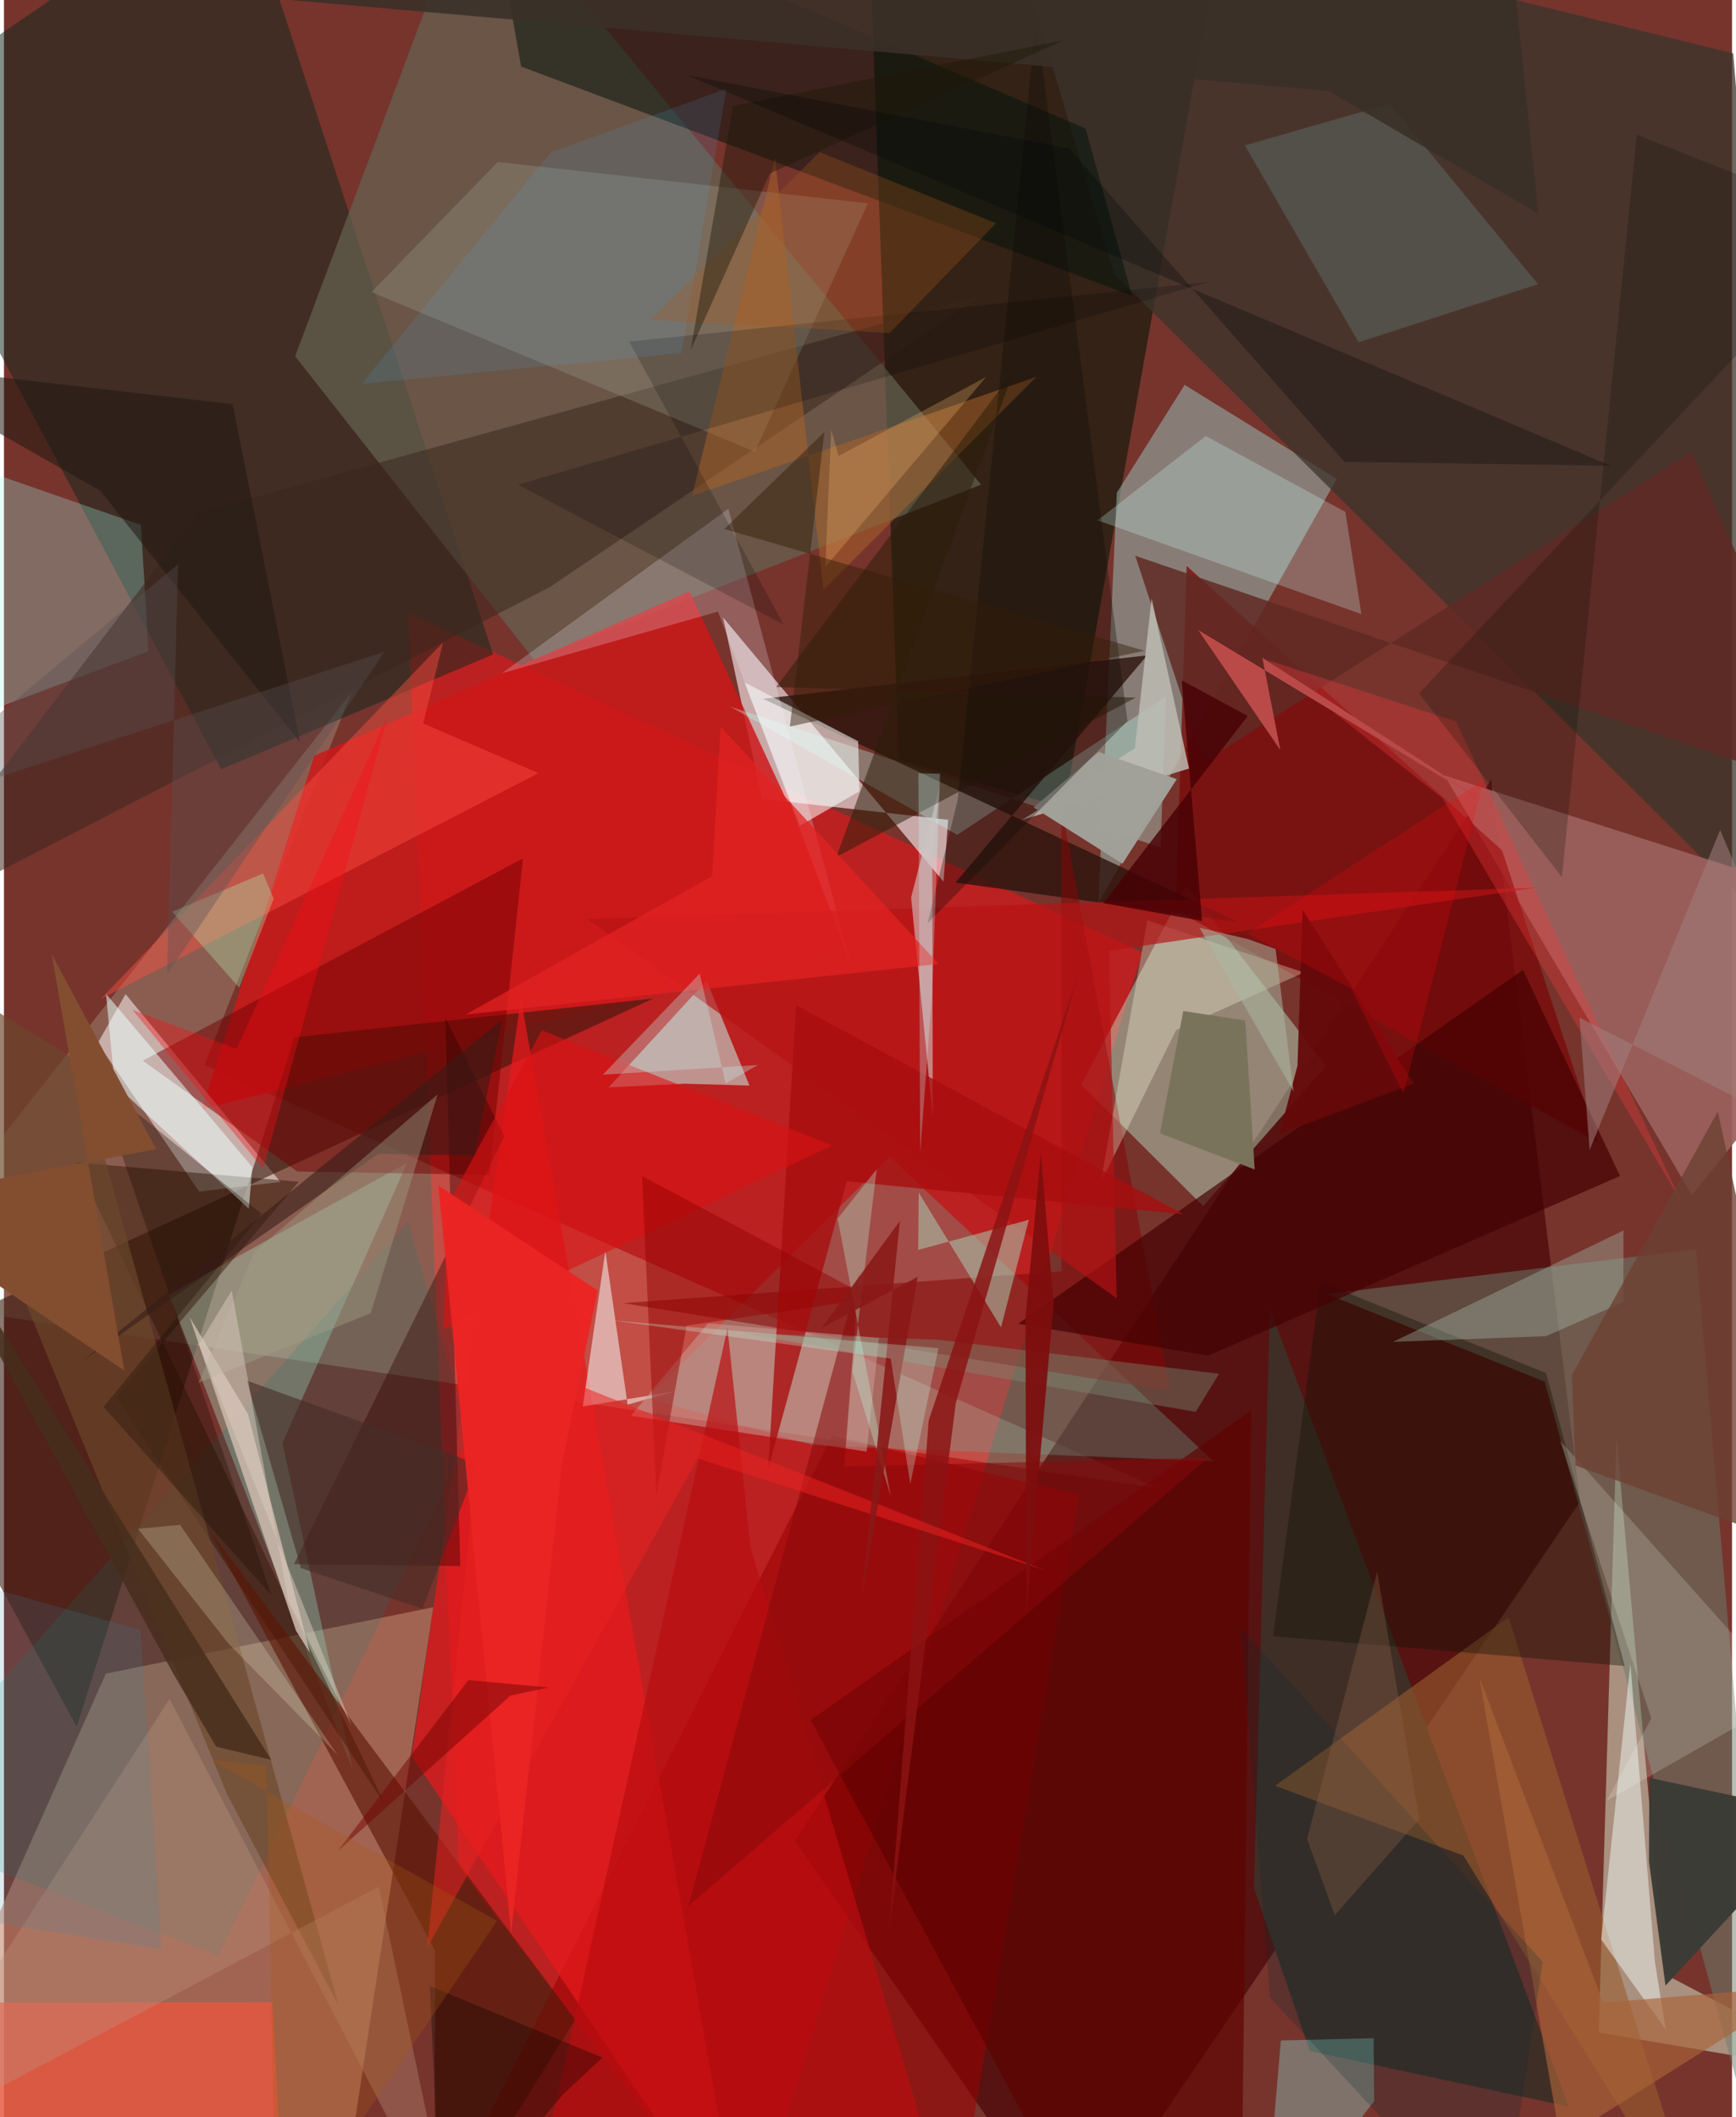 <svg xmlns="http://www.w3.org/2000/svg" width="228" height="278" viewBox="0 0 836 1024"><path fill="#76342d" d="M0 0h836v1024H0z"/><path fill="#da191c" fill-opacity=".694" d="M195.52 296.371l355.11 164.267L359.66 1086 220.034 903.482z"/><path fill="#261e10" fill-opacity=".831" d="M432.947 367.618L417.613-62 586.34-20.224 512.903 390.64z"/><path fill="#c3886d" fill-opacity=".576" d="M167.906 1038.297L-62 1059.335 49.303 809.482l158.388-32.12z"/><path fill="#e0ffd8" fill-opacity=".204" d="M558.306 719.82L97.017 515.13l71.121-180.178L-62 627.631z"/><path fill="#9cc7bf" fill-opacity=".498" d="M571.18 186.155l-32.813 52.177-8.964 198.679 115.364-205.423z"/><path fill="#11281b" fill-opacity=".518" d="M105.013 372.11l131.619-55.559L113.12-62-62 57.755z"/><path fill="#400" fill-opacity=".631" d="M719.44 377.164L382.593 890.326l135.638 195.152 244.253-359.18z"/><path fill="#f8eeef" fill-opacity=".631" d="M366.764 386.43l90.01 10.066-2.238 29.923L347.918 298.69z"/><path fill="#c3fbda" fill-opacity=".408" d="M521.174 524.634l58.982 58.745 59.34-67.788-67.52-87.51z"/><path fill="#d5e3c9" fill-opacity=".529" d="M780.075 695.147l-8.586 287.932L898 1004.564l-94.658-49.794z"/><path fill="#656453" fill-opacity=".682" d="M256.394 319.01l216.315-84.6L228.7-62l-87.85 234.328z"/><path fill="#3b342c" fill-opacity=".753" d="M872.352 465.605l-35.786-439.8L479.062-62l58.074 194.509z"/><path fill="#cd1719" fill-opacity=".831" d="M150.11 365.531L95.73 536.616l315.105-80.144-79.162-170.434z"/><path fill="#eee3e3" fill-opacity=".608" d="M133.746 571.658l-39.31 4.656L45.37 504.53l13.471-23.716z"/><path fill="#35150b" fill-opacity=".576" d="M314.18 482.92l-173.663 18.81L35.216 835.197-62 656.57z"/><path fill="#a9d4bd" fill-opacity=".4" d="M195.027 562.416l-60.314 135.451 34.17 158.671-89.05-230.412z"/><path fill="#9b605c" fill-opacity=".929" d="M892.002 437.236l5.998 39.66-81.422 101.126L696.944 375.1z"/><path fill="#3f2e26" d="M757.021 1018.91L612.446 633.118l-7.759 280.085 27.036 78.774z"/><path fill="#9c0000" fill-opacity=".545" d="M206.35 1078.76l261.744-48.004 52.104-307.634-119.563-28.817z"/><path fill="#6c7f6e" fill-opacity=".498" d="M818.528 604.226L860.019 1086 745.384 668.254l-105.4-42.387z"/><path fill="#6eac9b" fill-opacity=".306" d="M391.136 699.034l-79.853-22.846 117.265-116.695L585.175 706.81z"/><path fill="#7a090a" fill-opacity=".776" d="M566.858 440.23l204.25 112.325-46.353-141.236-152.583-137.575z"/><path fill="#c5e9e3" fill-opacity=".565" d="M339.893 474.275l20.774 50.775-31.22-.905-36.959 1.777z"/><path fill="#03130c" fill-opacity=".51" d="M523.245 62.17L233.577-62l16.604 94.165 295.556 110.844z"/><path fill="#e71a1c" fill-opacity=".725" d="M197.335 849.402L356.713 1086 250.091 482.983l-40.874 284.535z"/><path fill="#a0fbf2" fill-opacity=".275" d="M66.274 253.897l-94.307-32.808L-62 364.213l131.924-49.176z"/><path fill="#bbfff3" fill-opacity=".329" d="M559.506 409.822l2.682-72.986-101.019 66.953-109.793-61.986z"/><path fill="#740000" fill-opacity=".502" d="M234.816 568.229l16.284-153.07-183.943 97.84 74.749 53.623z"/><path fill="#3c271e" fill-opacity=".529" d="M264.21 283.845L-62 452.375 94.185 247.97l378.008-104.664z"/><path fill="#2d140e" fill-opacity=".812" d="M367.115 337.945l185.888-20.952-92.638 109.866 136.71 19.039z"/><path fill="#9fa090" fill-opacity=".306" d="M238.908 78.333l-61.138 62.938 185.487 77.21L417.998 98.33z"/><path fill="#9a5c2e" fill-opacity=".6" d="M727.917 782.227L823.059 1086 705.987 897.443l-91.057-33.738z"/><path fill="#007c76" fill-opacity=".161" d="M103.73 945.89l121.743-251.605-30.019-103.171L-62 882.064z"/><path fill="#2e1200" fill-opacity=".459" d="M142.642 571.583l-107.75-9.368 149.747 311.123L54.198 675.95z"/><path fill="#850607" fill-opacity=".537" d="M564.178 672.764L299.584 630.29l212.052-15.413-.105-224.93z"/><path fill="#f3553d" fill-opacity=".69" d="M136.086 1086l-92.862-.705L-62 968.577l191.923-.128z"/><path fill="#f7fefb" fill-opacity=".525" d="M290.94 605.054l-10.92 75.21 44.9-7.383-23.212 6.471z"/><path fill="#131406" fill-opacity=".392" d="M613.912 791.334l170.134 14.449-37.983-141.638-109.102-44.079z"/><path fill="#d2fffd" fill-opacity=".255" d="M656.682 297.03l-127.62-45.359 52.344-40.778 67.518 36.677z"/><path fill="#8fdbd5" fill-opacity=".369" d="M662.878 1016.22l-.258-30.413-44.887 1.09-8.448 99.103z"/><path fill="#440002" fill-opacity=".686" d="M734.862 469.114l46.952 99.68-199.221 86.887-91.975-15.413z"/><path fill="#602a24" fill-opacity=".843" d="M580.241 368.707l236.088-150.152 73.792 167.243-342.862-117.003z"/><path fill="#2f0200" fill-opacity=".392" d="M242.075 549.598l-28.537-57.392 7.204 265.203-80.47-.854z"/><path fill="#ebfffc" fill-opacity=".533" d="M49.367 480.681l4.136 43.645 64.945 60.286 1.708-20.113z"/><path fill="#f0f8f4" fill-opacity=".498" d="M803.961 981.704l-31.276-43.608 14.124-133.33 11.884 144.236z"/><path fill="#bebdb3" fill-opacity=".831" d="M547.11 361.897l-54.642 34.706 80.833-24.904-18.094-82.189z"/><path fill="#ffffe3" fill-opacity=".302" d="M567.04 498.23l-36.592 74.164 22.73-127.224 75.663 25.185z"/><path fill="#cab9ab" fill-opacity=".871" d="M89.828 637.047l28.166 46.75 30.035 115.56-6.753-10.64z"/><path fill="#ac6429" fill-opacity=".514" d="M332.906 239.838l166.655-57.612-103.107 103.093-23.436-208.625z"/><path fill="#f5f4ff" fill-opacity=".224" d="M240.866 325.642l109.584-79.573 59.696 221.84-64.71-172.1z"/><path fill="#b61214" fill-opacity=".671" d="M538.298 627.938L282.302 444.48l458.534-15.108-206.2 30.486z"/><path fill="#5c1404" fill-opacity=".616" d="M276.378 976.812L99.606 740.445 208.59 943.52l-.297 142.48z"/><path fill="#ceaeae" fill-opacity=".702" d="M449.356 540.17l-.272-125.882 3.787-34.734-14.02 54.516z"/><path fill="#6a928a" fill-opacity=".306" d="M742.128 137.44l-86.799 28.118-54.982-95.22 70.02-20.15z"/><path fill="#6d482b" fill-opacity=".675" d="M-62 453.102l97.808 60.17 126.065 456.733-54.003-102.347z"/><path fill="#3b3c36" fill-opacity=".969" d="M803.802 960.38l76.216-82.543-84.022-17.968-.182 40.501z"/><path fill="#f8fffe" fill-opacity=".545" d="M358.313 330.081l54.93 28.413.594 24.227-28.823 16.68z"/><path fill="#ff4f43" fill-opacity=".431" d="M212.46 310.612L46.755 483.218 258.592 373.94l-55.78-23.983z"/><path fill="#bf927f" fill-opacity=".349" d="M217.741 1086l-36.38-173.525L-62 1041.403l142.144-219.77z"/><path fill="#c79c94" fill-opacity=".541" d="M340.56 640.076l-37.263 44.682 114.05 17.327 5.971-54.969z"/><path fill="#2d1d0a" fill-opacity=".525" d="M488.417 179.585L402.708 414.47l144.824-77.076-173.94-5.1z"/><path fill="#5d0001" fill-opacity=".643" d="M598.475 1086l4.877-403.762-213.16 149.667 128.907 239.28z"/><path fill="#f9fff2" fill-opacity=".184" d="M796.956 831.178l-21.608 39.766 88.028-50.213L752.78 696.747z"/><path fill="#a9d4b9" fill-opacity=".51" d="M495.824 589.96l-13.477 52.023-39.81-65.192-.268 27.746z"/><path fill="#a80e0f" fill-opacity=".78" d="M570.64 587.312l-187.425-101.16-13.494 224.31 38.007-139.086z"/><path fill="#ba0c10" fill-opacity=".678" d="M350.015 642.416l11.097 105.93L461.46 1086l-206.29-15.053z"/><path fill="#a8c5b2" fill-opacity=".357" d="M746.03 646.263l-74.002 2.744 111.464-53.881-.034 34.598z"/><path fill="#f43a3e" fill-opacity=".329" d="M695.965 386.09l-84.645-66.85 91.123 29.709 109.204 232.594z"/><path fill="#da1213" fill-opacity=".604" d="M260.197 498.354l140.48 55.666-188.05 88.915 1.837-59.821z"/><path fill="#010500" fill-opacity=".192" d="M248.692 234.444l334.204-98.11-280.43 28.892 74.72 136.842z"/><path fill="#a96339" fill-opacity=".659" d="M713.702 811.174l60.032 157.46 98.34-8.091-119.024 75.039z"/><path fill="#65090a" fill-opacity=".949" d="M625.782 515.391l-8.77 33.152 65.048-24.458-53.83-84.033z"/><path fill="#ba4a48" d="M731.408 397.465L577.72 304.702l39.74 58.031-8.685-44.65z"/><path fill="#89080b" fill-opacity=".533" d="M413.788 615.2l-82.734 306.756 251.411-216.901-175.96 4.225z"/><path fill="#7a8c72" fill-opacity=".412" d="M576.527 682.887L357.03 644.81l94.524 3.12 136.283 16.507z"/><path fill="#b9fabd" fill-opacity=".31" d="M81.408 441.01l43.94-18.565 5.154 12.24-16.713 43.004z"/><path fill="#0b0d04" fill-opacity=".231" d="M898 107.924L684.59 335.368l69.098 88.844 36.205-359.06z"/><path fill="#e32322" fill-opacity=".737" d="M342.614 423.774l-119.14 66.88 228.708-24.415L346.69 351.397z"/><path fill="#4fabe9" fill-opacity=".137" d="M172.964 185.67l154.746-14.96 21.81-127.826-84.822 30.775z"/><path fill="#a1a199" fill-opacity=".996" d="M541.102 417.752l-42.992-27.215 31.492-26.82 37.762 13.133z"/><path fill="#190b00" fill-opacity=".318" d="M48.193 680.44l76.478-93.297-79.84-64.56 84.59 249.038z"/><path fill="#341b16" fill-opacity=".557" d="M227.58 558.876l-46.537-.793-143.081 100.22 203.027-165.064z"/><path fill="#f3f5d2" fill-opacity=".22" d="M85.218 737.536l76.314 111.392-52.8-53.838-43.885-55.69z"/><path fill="#470104" fill-opacity=".808" d="M531.9 436.828l69.78-90.538-31.901-17.224 9.861 116.376z"/><path fill="#6c4133" fill-opacity=".78" d="M875.283 750.432l-46.158-212.83-70.584 127.51 1.698 43.706z"/><path fill="#a85b1e" fill-opacity=".294" d="M394.59 73.54l85.347 34.45-51.458 53.044-115.616-6.359z"/><path fill="#100b07" fill-opacity=".329" d="M543.525 348.757L499.333 9.51l-37.93 377.313-14.579 59.718z"/><path fill="#8a1313" fill-opacity=".831" d="M447.384 686.94l71.985-214.585-58.932 206.448-32.015 253.127z"/><path fill="#950001" fill-opacity=".467" d="M330.253 641.149l-14.64 81.686-6.898-154.027 111.127 59.254z"/><path fill="#f90d15" fill-opacity=".361" d="M62.069 488.352l63.332 76.968 60.324-219.366L112.56 507.26z"/><path fill="#3a3028" fill-opacity=".886" d="M725.178-62l17.137 165.38-101.463-59.302L69.977-5.999z"/><path fill="#a07f7d" fill-opacity=".549" d="M830.232 401.429L898 561.494l-135.791-69.325 4.906 64.02z"/><path fill="#452c25" fill-opacity=".596" d="M143.667 758.419l-26.271-90.714 111.76 40.375-26.704 69.987z"/><path fill="#79725b" fill-opacity=".988" d="M600.493 493.586l4.575 72.059-45.807-17.497 11.246-59.137z"/><path fill="#c3eae4" fill-opacity=".333" d="M289.739 519.787l46.823-48.84 12.58 52.983 15.612-8.81z"/><path fill="#a2a388" fill-opacity=".396" d="M94.173 668.76l83.252-33.594 32.4-105.893-88.48 76.043z"/><path fill="#fdba71" fill-opacity=".271" d="M397.349 274.213l2.852-66.346 3.582 12.678 71.41-38.237z"/><path fill="#bcffe3" fill-opacity=".302" d="M422.206 565.514l-18.908 23.9 25.773 134.47-18.65-60.689z"/><path fill="#1f1709" fill-opacity=".435" d="M370.51 83.89l-38.328 85.549L352.68 51.244l160.13-31.827z"/><path fill="#eb2221" fill-opacity=".525" d="M204.725 942.206l29.377-289.58 269.54 106.854-168.01-54.134z"/><path fill="#201911" fill-opacity=".545" d="M46.637 237.391l96.598 121.733-32.572-163.64L-62 175.529z"/><path fill="#000708" fill-opacity=".306" d="M330.482 36.346L515.324 71.8l133.177 151.624 128.807 1.816z"/><path fill="#ea2423" fill-opacity=".976" d="M269.803 708.606l-24.434 226.739-35.218-361.953 77.044 50.765z"/><path fill="#834e30" d="M23.08 461.468l50.567 94.325L-62 581.454l120.246 81.48z"/><path fill="#aab9a1" fill-opacity=".533" d="M578.367 448.72l23.43 5.498 13.372 4.796 8.733 68.961z"/><path fill="#891817" fill-opacity=".886" d="M433.427 590.563l-37.934 51.828 46.55-24.829-27.118 155.336z"/><path fill="#321e08" fill-opacity=".459" d="M348.517 255.856l203.218 58.87-171.518 36.657 16.677-142.46z"/><path fill="#cff" fill-opacity=".271" d="M442.37 373.997l.87 183.5 5.83-77.989 3.773-105.303z"/><path fill="#ddccbf" fill-opacity=".482" d="M94.26 650.333l73.99 184.375-30.73-60.45-27.339-150.077z"/><path fill="#010002" fill-opacity=".31" d="M289.545 995.218l-83.517-34.709 5.535 121.996 59.112-69.755z"/><path fill="#3789a6" fill-opacity=".169" d="M76.222 942.906L-62 920.565V752.403L66.015 788.38z"/><path fill="#730402" fill-opacity=".498" d="M263.502 816.158l-38.851-3.564-63.313 82.839 83.658-75.31z"/><path fill="#462d1c" fill-opacity=".831" d="M-62 545.888l191.304 305.273-26.634-6.346-20.598-35.038z"/><path fill="#fa090f" fill-opacity=".212" d="M651.802 478.2l25.236 50.894L715.99 377.15l-114.303 74.323z"/><path fill="#05292e" fill-opacity=".224" d="M598.298 787.243L744.38 948.896 723.69 1086 612.477 966.166z"/><path fill="#c4ffea" fill-opacity=".275" d="M452.066 652.087l-13.605 65.642-9.465-60.62-135.442-18.58z"/><path fill="#584f53" fill-opacity=".369" d="M78.894 471.315l5.347-198.46L-62 395.186l246.086-79.945z"/><path fill="#90624b" fill-opacity=".329" d="M630.396 889.407l13.39 36.912 40.926-46.411L664.33 760.24z"/><path fill="#aa5a13" fill-opacity=".286" d="M131.809 1086l106.718-156.9-138.134-77.768 26.554 2.528z"/><path fill="#7e0d0d" fill-opacity=".929" d="M507.827 630.056l-6.229-71.712-7.402 78.655.397 144.005z"/></svg>